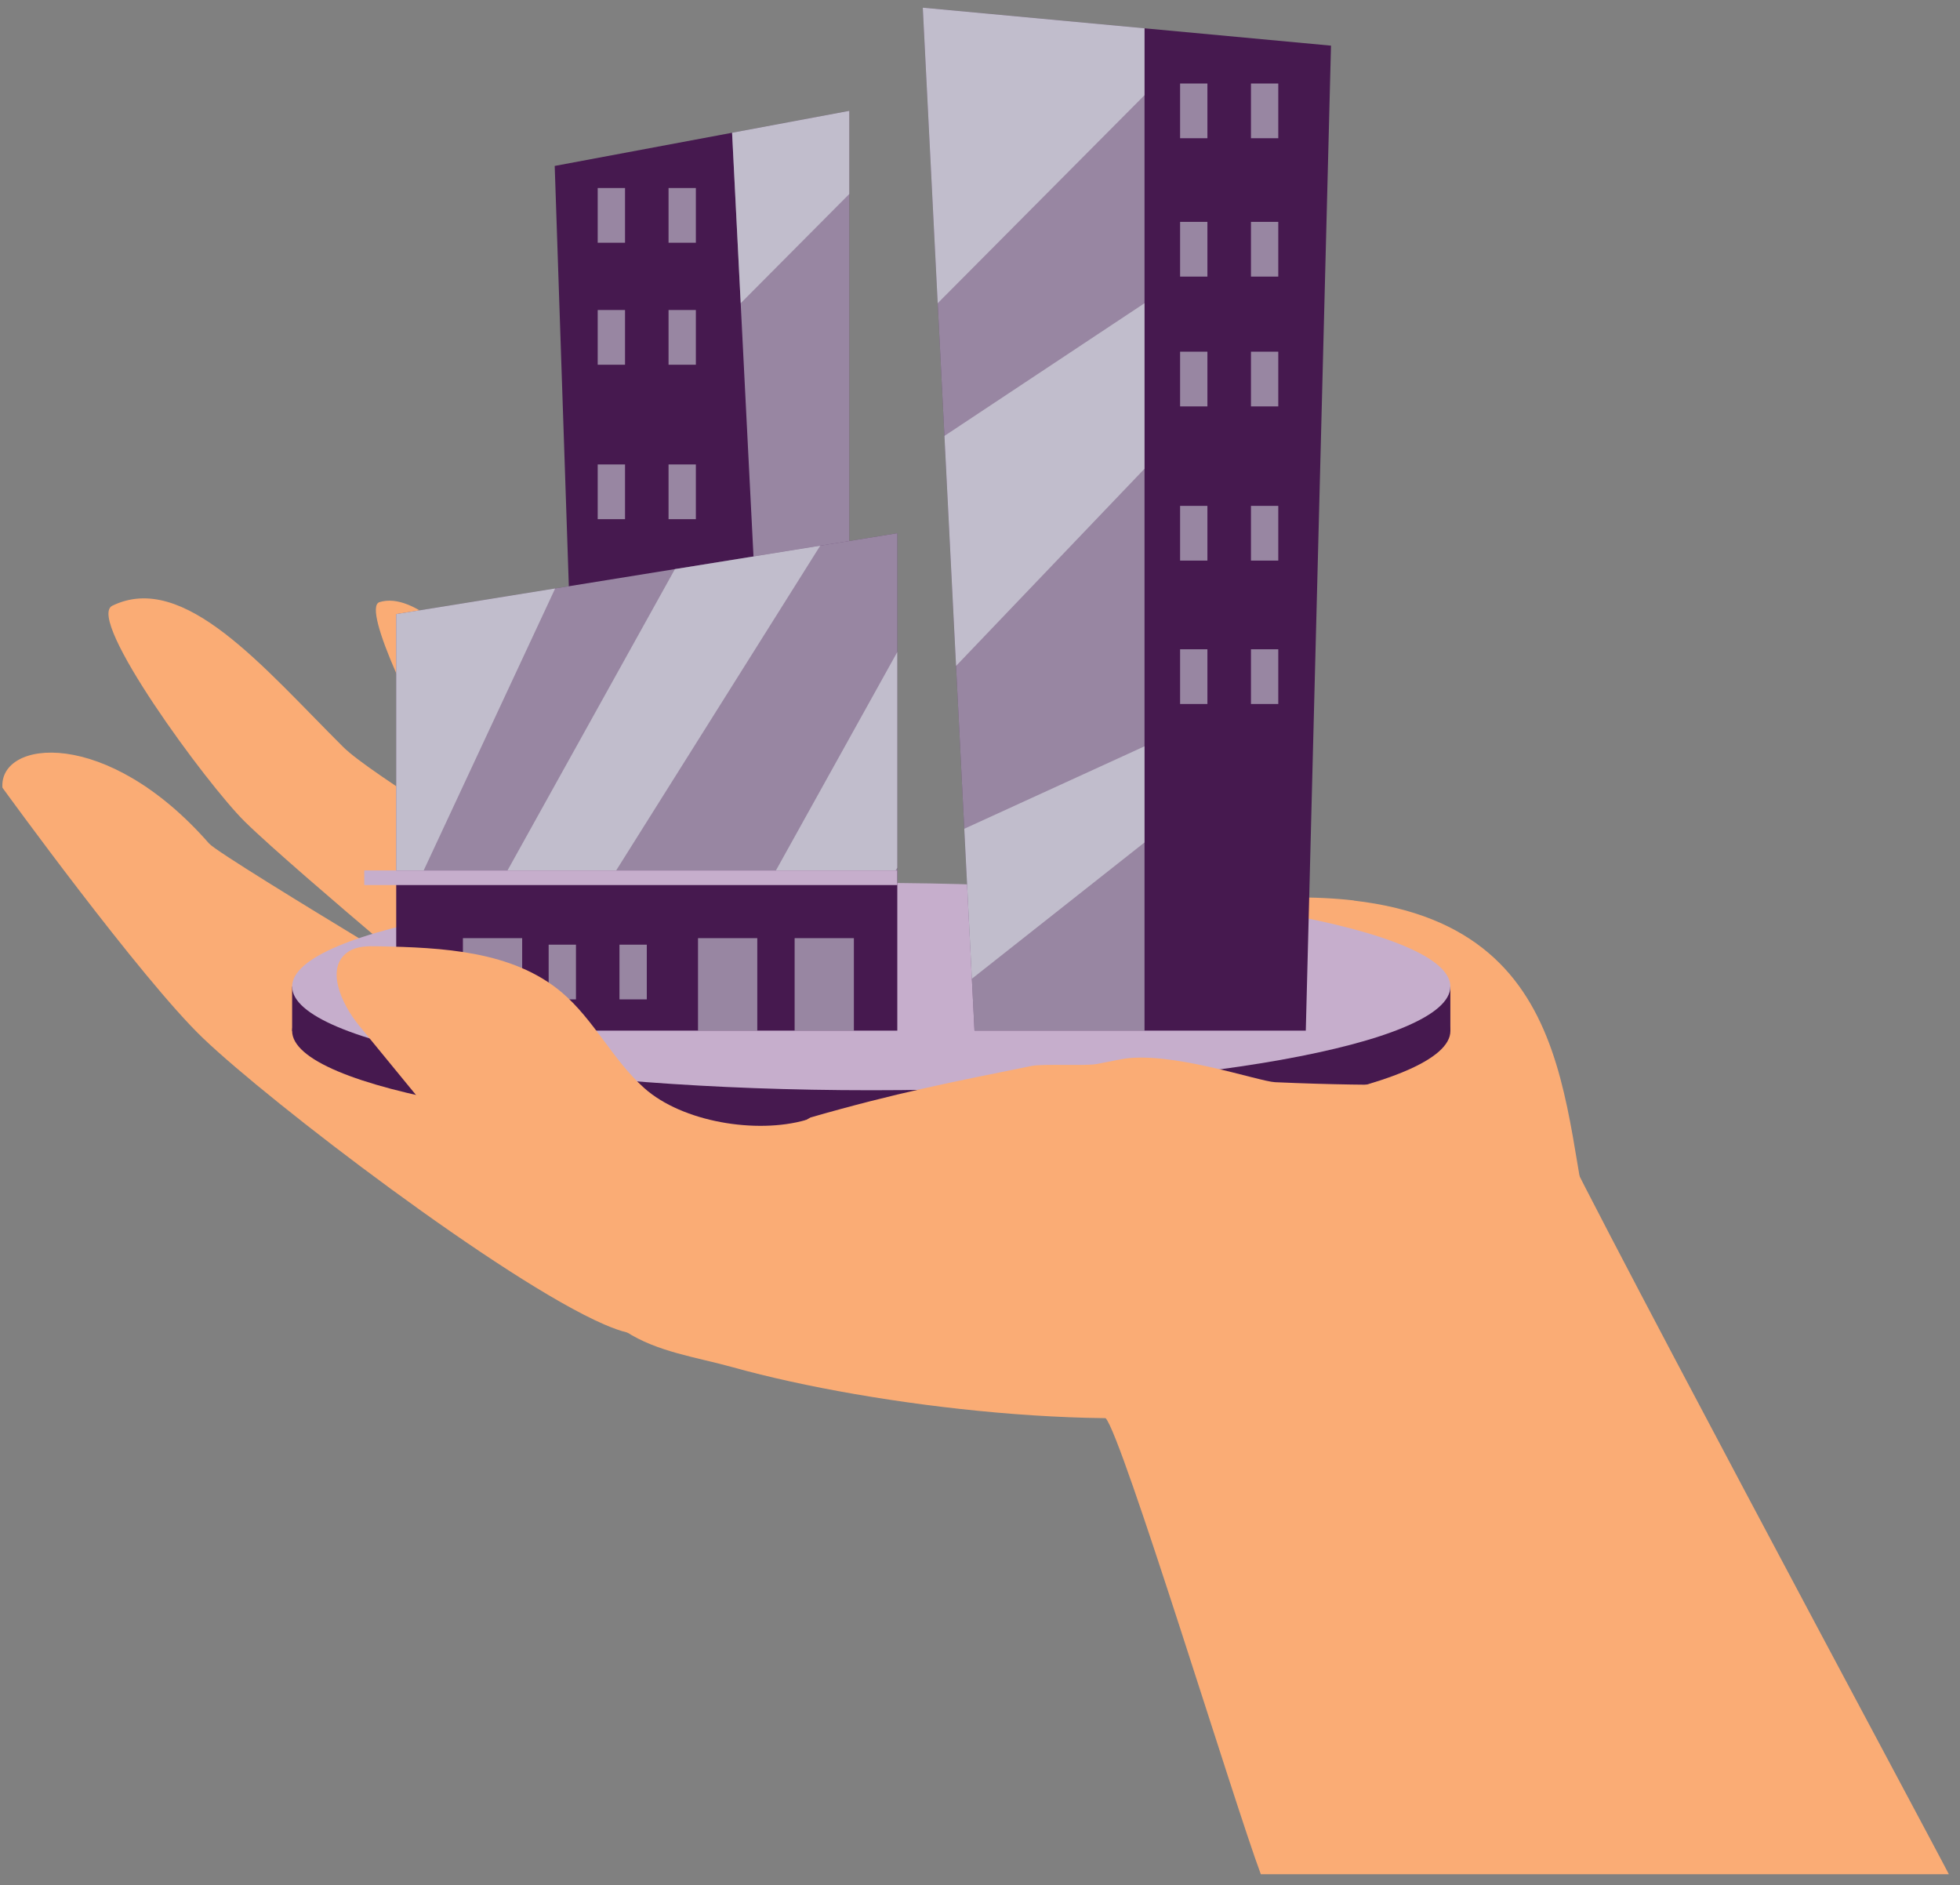 <svg width="157" height="151" viewBox="0 0 157 151" fill="none" xmlns="http://www.w3.org/2000/svg">
<rect x="0" y="0" width="157" height="151" fill="#808080" stroke="none"/>
<g clip-path="url(#clip0_382_650)">
<path d="M125.992 104.622C120.741 106.841 107.416 107.741 93.334 107.964C88.118 108.05 82.792 108.038 77.75 107.976C65.308 107.804 54.49 107.26 50.815 106.829C50.642 106.806 50.441 106.767 50.244 106.72H50.232C49.712 106.598 49.1 106.375 48.407 106.078C40.348 102.592 21.658 88.305 16.28 83.164C11.297 78.406 0.195 63.086 0.195 63.086C-0.089 59.24 8.541 58.179 16.749 67.559C17.27 68.15 24.622 72.638 29.515 75.608C29.613 75.659 29.712 75.717 29.814 75.78C30.212 76.015 30.583 76.249 30.934 76.457C32.487 77.392 33.591 78.046 33.828 78.194C33.63 78.01 32.885 77.38 31.805 76.48C31.557 76.269 31.297 76.05 31.025 75.815C30.938 75.741 30.851 75.655 30.753 75.58C27.224 72.587 21.689 67.852 19.611 65.806C16.568 62.812 6.846 49.571 8.995 48.514C14.731 45.717 21.066 53.433 27.496 59.831C29.732 62.049 40.723 68.533 44.547 71.526C42.15 69.085 37.171 63.896 35.669 61.529C33.67 58.359 28.884 48.694 30.398 48.225C33.165 47.376 37.234 51.175 43.218 58.743C48.273 65.129 60.829 69.034 63.983 71.006C70.314 74.95 83.107 72.129 103.485 71.883C105.287 71.859 106.939 71.945 108.441 72.117V72.129C127.865 74.359 124.672 91.925 128.259 101.86C128.657 102.955 127.798 103.867 126 104.622H125.992Z" fill="#FAAC75"/>
<path d="M47.437 64.346C47.437 64.346 42.064 53.578 47.437 55.319C52.81 57.06 62.828 72.642 74.75 73.08L67.827 77.228L47.433 64.346H47.437Z" fill="#F3BAAB"/>
<path d="M69.79 90.868C95.411 90.868 116.18 87.151 116.18 82.565C116.18 77.979 95.411 74.262 69.79 74.262C44.17 74.262 23.4 77.979 23.4 82.565C23.4 87.151 44.17 90.868 69.79 90.868Z" fill="#46194F"/>
<path d="M116.176 79.016H23.4V82.569H116.176V79.016Z" fill="#46194F"/>
<path d="M116.176 79.016C116.176 83.602 95.408 87.319 69.79 87.319C44.173 87.319 23.4 83.602 23.4 79.016C23.4 74.43 44.169 70.713 69.79 70.713C95.412 70.713 116.176 74.43 116.176 79.016Z" fill="#C6AECC"/>
<path d="M68.028 8.88V70.709H46.364L44.433 13.29L58.641 10.633L68.028 8.88Z" fill="#46194F"/>
<path opacity="0.5" d="M50.066 15.059H47.878V19.441H50.066V15.059Z" fill="#EAF5F7"/>
<path opacity="0.5" d="M55.74 15.059H53.552V19.441H55.74V15.059Z" fill="#EAF5F7"/>
<path opacity="0.5" d="M50.066 24.829H47.878V29.212H50.066V24.829Z" fill="#EAF5F7"/>
<path opacity="0.5" d="M55.74 24.829H53.552V29.212H55.74V24.829Z" fill="#EAF5F7"/>
<path opacity="0.5" d="M50.066 37.198H47.878V41.581H50.066V37.198Z" fill="#EAF5F7"/>
<path opacity="0.5" d="M55.74 37.198H53.552V41.581H55.74V37.198Z" fill="#EAF5F7"/>
<path opacity="0.5" d="M58.641 10.633L68.027 8.88V70.709H61.676L61.459 66.377L60.801 53.335L59.867 34.913L58.641 10.633Z" fill="#EAF5F7"/>
<path opacity="0.5" d="M68.027 8.88V15.54L59.331 24.285L58.641 10.633L68.027 8.88Z" fill="#EAF5F7"/>
<path opacity="0.5" d="M62.067 78.39H62.063L61.677 70.709L62.067 78.39Z" fill="#EAF5F7"/>
<path opacity="0.5" d="M68.028 70.709H61.677L61.46 66.377L68.028 63.372V70.709Z" fill="#EAF5F7"/>
<path d="M71.876 42.708V82.545H31.738V49.184L44.472 47.129L54.064 45.58L65.702 43.705L71.876 42.708Z" fill="#46194F"/>
<path d="M106.616 3.656L104.597 82.545H78.058L73.918 0.616L91.678 2.267L106.616 3.656Z" fill="#46194F"/>
<path opacity="0.5" d="M91.678 2.267V82.545H78.058L73.918 0.616L91.678 2.267Z" fill="#EAF5F7"/>
<path opacity="0.5" d="M91.678 7.624L75.112 24.285L73.918 0.616L91.678 2.267V7.624Z" fill="#EAF5F7"/>
<path opacity="0.5" d="M91.678 24.285L75.652 34.913L76.583 53.335L91.678 37.542V24.285Z" fill="#EAF5F7"/>
<path opacity="0.5" d="M77.241 66.377L91.678 59.772V67.473L77.848 78.39L77.241 66.377Z" fill="#EAF5F7"/>
<path opacity="0.5" d="M96.716 6.689H94.528V11.071H96.716V6.689Z" fill="#EAF5F7"/>
<path opacity="0.5" d="M102.393 6.689H100.205V11.071H102.393V6.689Z" fill="#EAF5F7"/>
<path opacity="0.5" d="M96.716 17.77H94.528V22.153H96.716V17.77Z" fill="#EAF5F7"/>
<path opacity="0.5" d="M102.393 17.77H100.205V22.153H102.393V17.77Z" fill="#EAF5F7"/>
<path opacity="0.5" d="M96.716 28.167H94.528V32.549H96.716V28.167Z" fill="#EAF5F7"/>
<path opacity="0.5" d="M102.393 28.167H100.205V32.549H102.393V28.167Z" fill="#EAF5F7"/>
<path opacity="0.5" d="M96.716 40.516H94.528V44.899H96.716V40.516Z" fill="#EAF5F7"/>
<path opacity="0.5" d="M102.393 40.516H100.205V44.899H102.393V40.516Z" fill="#EAF5F7"/>
<path opacity="0.5" d="M96.716 52.001H94.528V56.383H96.716V52.001Z" fill="#EAF5F7"/>
<path opacity="0.5" d="M102.393 52.001H100.205V56.383H102.393V52.001Z" fill="#EAF5F7"/>
<path opacity="0.5" d="M46.136 75.659H43.948V80.041H46.136V75.659Z" fill="#EAF5F7"/>
<path opacity="0.5" d="M51.809 75.659H49.621V80.041H51.809V75.659Z" fill="#EAF5F7"/>
<path opacity="0.5" d="M71.876 42.708V69.715H31.738V49.184L44.472 47.129L54.064 45.58L65.702 43.705L71.876 42.708Z" fill="#EAF5F7"/>
<path opacity="0.5" d="M44.472 47.129L33.938 69.715H31.738V49.184L44.472 47.129Z" fill="#EAF5F7"/>
<path opacity="0.5" d="M65.702 43.705L49.357 69.715H40.652L54.064 45.58L65.702 43.705Z" fill="#EAF5F7"/>
<path opacity="0.5" d="M71.875 52.22V69.496L71.737 69.715H62.153L71.875 52.22Z" fill="#EAF5F7"/>
<path d="M71.876 69.715H29.176V70.885H71.876V69.715Z" fill="#C6AECC"/>
<path opacity="0.5" d="M60.66 75.138H55.913V82.541H60.66V75.138Z" fill="#EAF5F7"/>
<path opacity="0.5" d="M41.827 75.138H37.08V82.541H41.827V75.138Z" fill="#EAF5F7"/>
<path opacity="0.5" d="M68.398 75.138H63.651V82.541H68.398V75.138Z" fill="#EAF5F7"/>
<path d="M156.108 150.107H100.994C98.881 144.472 89.88 114.953 88.563 113.583L88.552 113.571C88.5 113.509 88.465 113.474 88.414 113.423C88.079 113.09 87.791 112.855 87.558 112.683C87.097 112.362 86.825 112.288 86.813 112.276C84.341 110.551 81.199 109.134 77.746 107.976L77.734 107.964C64.558 103.515 47.074 102.752 47.023 102.701C43.321 98.264 51.521 93.787 63.305 90.399L64.925 89.499C71.769 87.527 76.382 86.638 82.666 85.367C83.521 85.195 87.026 85.382 87.818 85.222H87.83C88.5 85.085 89.159 84.964 89.793 84.838C93.629 84.099 100.82 86.615 102.137 86.674C120.532 87.487 120.69 85.476 123.122 88.016V88.028C123.844 88.767 124.151 89.272 124.151 89.272C123.879 89.96 155.718 149.262 156.104 150.103L156.108 150.107Z" fill="#FAAC75"/>
<path d="M100.994 112.589C89.703 115.015 69.968 112.644 58.72 109.51C55.783 108.692 52.669 108.293 50.114 106.638C47.82 105.151 46.03 103.026 44.279 100.929C39.068 94.683 33.887 88.407 28.738 82.107C27.311 80.358 26.022 77.451 27.915 76.214C28.597 75.768 29.468 75.772 30.284 75.788C35.433 75.889 41.027 76.152 44.961 79.45C47.567 81.638 49.069 84.885 51.608 87.147C54.667 89.874 60.605 90.837 64.551 89.702L100.99 112.589H100.994Z" fill="#FAAC75"/>
</g>
<defs>
<clipPath id="clip0_382_650">
<rect width="155.921" height="149.491" fill="white" transform="translate(0.188 0.616)"/>
</clipPath>
</defs>
</svg>
